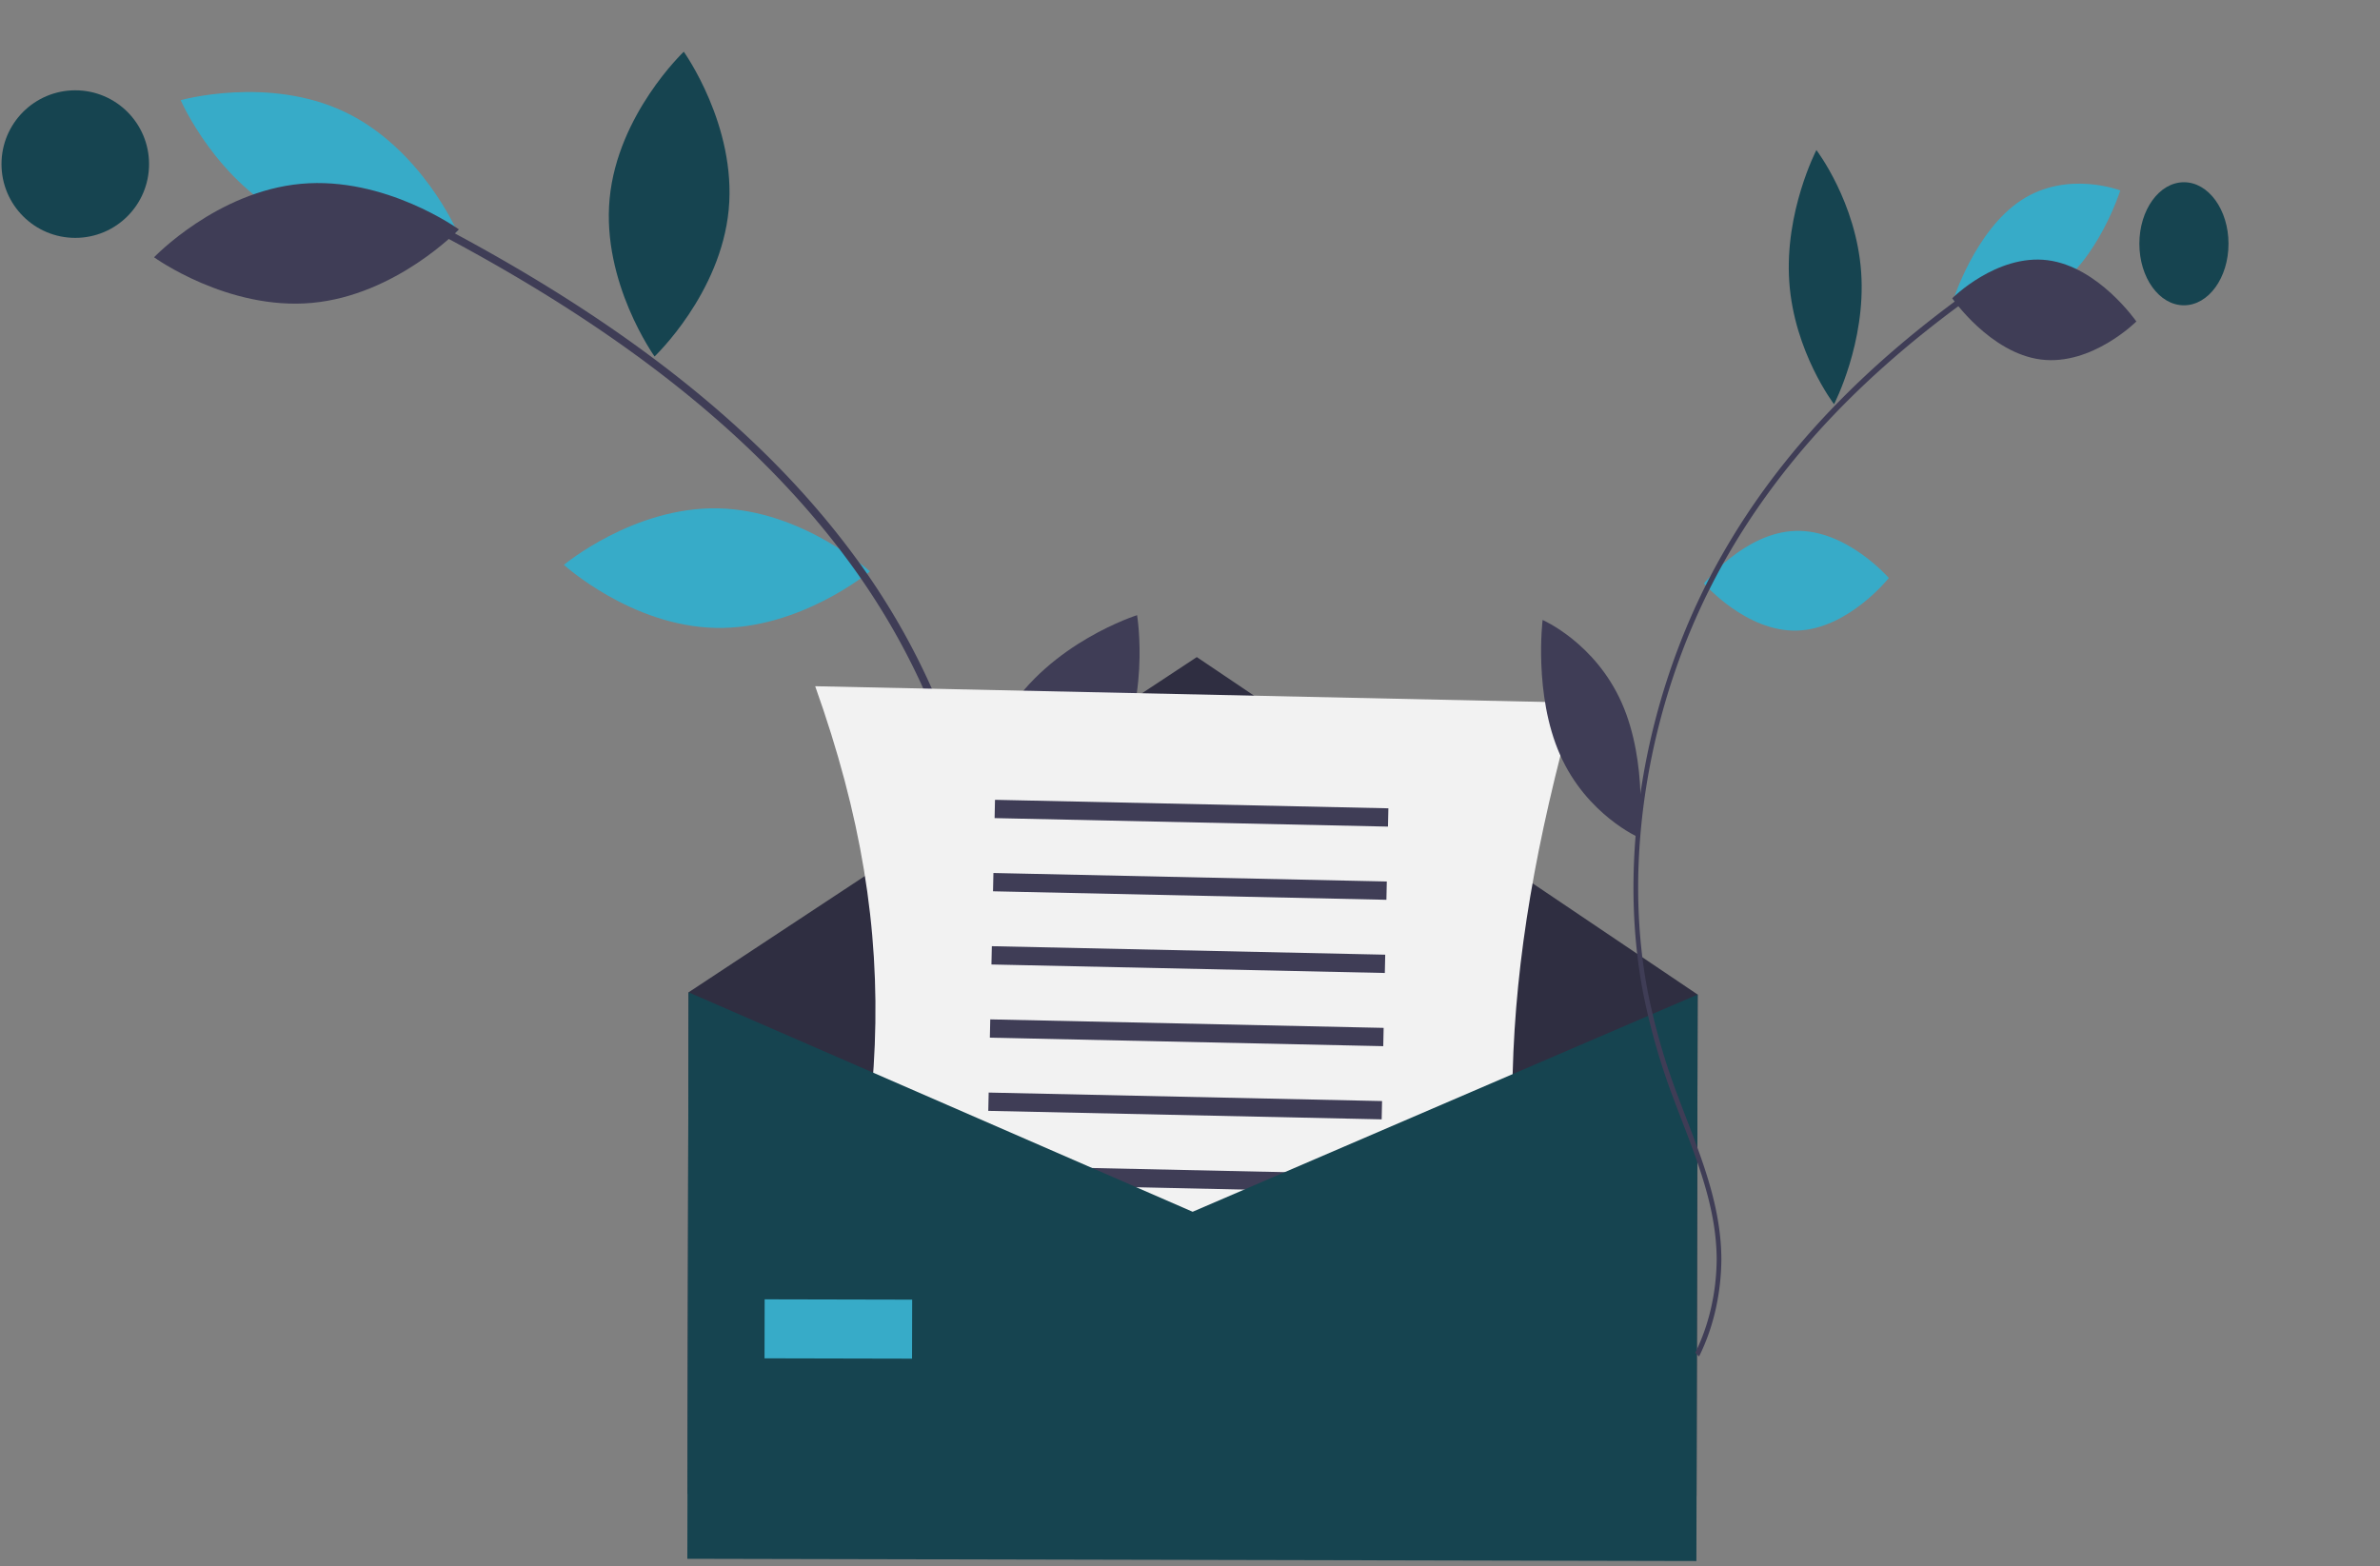 <?xml version="1.0" encoding="UTF-8" standalone="no"?>
<svg
   xmlns:dc="http://purl.org/dc/elements/1.1/"
   xmlns:cc="http://creativecommons.org/ns#"
   xmlns:rdf="http://www.w3.org/1999/02/22-rdf-syntax-ns#"
   xmlns:svg="http://www.w3.org/2000/svg"
   xmlns="http://www.w3.org/2000/svg"
   xmlns:sodipodi="http://sodipodi.sourceforge.net/DTD/sodipodi-0.dtd"
   xmlns:inkscape="http://www.inkscape.org/namespaces/inkscape"
   id="e0b35d3b-637f-4cd2-a9fd-b6e76c92ec56"
   data-name="Layer 1"
   width="476"
   height="313.288"
   viewBox="0 0 476 313.288"
   version="1.1"
   sodipodi:docname="undraw_delivery_address_03n0.svg"
   inkscape:version="0.92.4 (5da689c313, 2019-01-14)">
  <rect x="0" y="0" width="476" height="313.288" fill="#808080" stroke="none"/>
  <defs
     id="defs95" />
  <sodipodi:namedview
     pagecolor="#ffffff"
     bordercolor="#666666"
     borderopacity="1"
     objecttolerance="10"
     gridtolerance="10"
     guidetolerance="10"
     inkscape:pageopacity="0"
     inkscape:pageshadow="2"
     inkscape:window-width="713"
     inkscape:window-height="480"
     id="namedview93"
     showgrid="false"
     inkscape:zoom="0.47092903"
     inkscape:cx="-82.25958"
     inkscape:cy="-10.113436"
     inkscape:window-x="0"
     inkscape:window-y="32"
     inkscape:window-maximized="0"
     inkscape:current-layer="e0b35d3b-637f-4cd2-a9fd-b6e76c92ec56"
     fit-margin-top="0.3"
     fit-margin-bottom="0.3"
     fit-margin-left="0.3"
     fit-margin-right="0.3" />
  <title
     id="title2">delivery_address</title>
  <g
     id="g123"
     transform="translate(0.3,-297.948)">
    <path
       id="path42"
       transform="translate(-143.54,-109.886)"
       d="m 286.88,509.508 c 16.904,0.363 30.35,12.612 30.35,12.612 0,0 -13.96,11.662 -30.863,11.299 -16.904,-0.363 -30.35,-12.612 -30.35,-12.612 0,0 13.96,-11.662 30.863,-11.299 z"
       inkscape:connector-curvature="0"
       style="fill:#37abc8;fill-opacity:1" />
    <path
       id="path44"
       transform="translate(-143.54,-109.886)"
       d="m 201.897,451.807 c 15.272,7.255 32.783,2.335 32.783,2.335 0,0 -7.249,-16.683 -22.52,-23.938 -15.272,-7.255 -32.783,-2.335 -32.783,-2.335 0,0 7.249,16.683 22.52,23.938 z"
       inkscape:connector-curvature="0"
       style="fill:#37abc8;fill-opacity:1" />
    <path
       id="path46"
       transform="translate(-143.54,-109.886)"
       d="m 203.45,444.597 c 16.837,-1.539 31.575,9.123 31.575,9.123 0,0 -12.561,13.156 -29.398,14.695 -16.837,1.539 -31.575,-9.123 -31.575,-9.123 0,0 12.561,-13.156 29.398,-14.695 z"
       inkscape:connector-curvature="0"
       style="fill:#3f3d56" />
    <path
       id="path48"
       transform="translate(-143.54,-109.886)"
       d="m 265.17,447.512 c -1.614,16.83 8.982,31.615 8.982,31.615 0,0 13.212,-12.502 14.826,-29.332 1.614,-16.83 -8.982,-31.615 -8.982,-31.615 0,0 -13.212,12.502 -14.826,29.333 z"
       inkscape:connector-curvature="0"
       style="fill:#164450;fill-opacity:1" />
    <path
       id="path50"
       transform="translate(-143.54,-109.886)"
       d="m 344.466,550.732 c -8.831,14.418 -5.793,32.352 -5.793,32.352 0,0 17.357,-5.442 26.188,-19.859 8.831,-14.418 5.793,-32.352 5.793,-32.352 0,0 -17.357,5.442 -26.188,19.859 z"
       inkscape:connector-curvature="0"
       style="fill:#3f3d56" />
    <path
       id="path52"
       transform="translate(-143.54,-109.886)"
       d="m 318.845,707.49 1.287,-0.87 a 40.321,40.321 0 0 1 -7.116,-22.361 c 0.036,-11.694 5.78,-22.51 11.335,-32.97 1.031,-1.942 2.059,-3.877 3.047,-5.811 a 126.848,126.848 0 0 0 9.866,-24.768 c 8.616,-32.02 0.133,-69.797 -22.692,-101.055 -18.107,-24.796 -45.099,-46.479 -82.518,-66.288 l -0.727,1.373 c 37.206,19.696 64.025,41.23 81.99,65.832 22.551,30.881 30.942,68.165 22.446,99.735 a 125.341,125.341 0 0 1 -9.749,24.465 c -0.986,1.927 -2.009,3.855 -3.037,5.789 -5.643,10.627 -11.479,21.615 -11.516,33.694 a 41.888,41.888 0 0 0 7.382,23.235 z"
       inkscape:connector-curvature="0"
       style="fill:#3f3d56" />
    <circle
       id="circle54"
       r="14.756"
       cy="330.767"
       cx="14.756"
       style="fill:#164450;fill-opacity:1" />
  </g>
  <polygon
     style="fill:#2f2e41"
     points="851.954,323.514 818.044,417.926 628.109,349.709 662.018,255.296 780.281,226.293 "
     id="polygon56"
     transform="rotate(-19.63,235.626,1742.213)" />
  <path
     style="fill:#f2f2f2"
     inkscape:connector-curvature="0"
     d="m 311.35,289.327 -151.867,-3.278 c 18.125,-58.867 21.949,-97.195 3.555,-148.801 l 151.867,3.278 c -15.323,55.197 -16.482,92.995 -3.555,148.801 z"
     id="path58" />
  <rect
     style="fill:#3f3d56"
     x="202.406"
     y="155.634"
     width="78.696"
     height="3.66"
     transform="rotate(1.237)"
     id="rect60" />
  <rect
     style="fill:#3f3d56"
     x="202.406"
     y="170.275"
     width="78.696"
     height="3.66"
     transform="rotate(1.237)"
     id="rect62" />
  <rect
     style="fill:#3f3d56"
     x="202.406"
     y="184.917"
     width="78.696"
     height="3.66"
     transform="rotate(1.237)"
     id="rect64" />
  <rect
     style="fill:#3f3d56"
     x="202.406"
     y="199.558"
     width="78.696"
     height="3.66"
     transform="rotate(1.237)"
     id="rect66" />
  <rect
     style="fill:#3f3d56"
     x="202.406"
     y="214.199"
     width="78.696"
     height="3.66"
     transform="rotate(1.237)"
     id="rect68" />
  <rect
     style="fill:#3f3d56"
     x="202.406"
     y="228.84"
     width="78.696"
     height="3.66"
     transform="rotate(1.237)"
     id="rect70" />
  <rect
     style="fill:#3f3d56"
     x="202.406"
     y="243.481"
     width="78.696"
     height="3.66"
     transform="rotate(1.237)"
     id="rect72" />
  <rect
     style="fill:#3f3d56"
     x="202.406"
     y="258.122"
     width="78.696"
     height="3.66"
     transform="rotate(1.237)"
     id="rect74" />
  <polygon
     style="fill:#164450;fill-opacity:1"
     points="851.954,323.514 813.656,430.144 623.721,361.927 662.018,255.296 742.226,330.502 "
     id="polygon76"
     transform="rotate(-19.63,235.626,1742.213)" />
  <polygon
     style="opacity:0;fill:#6c63ff"
     points="625.001,361.323 717.824,394.662 717.148,396.545 622.442,362.53 645.518,298.277 647.401,298.953 "
     id="polygon78"
     transform="rotate(-19.63,235.626,1742.213)" />
  <rect
     style="fill:#37abc8;fill-opacity:1;stroke-width:1"
     x="153.501"
     y="259.534"
     width="29.505"
     height="11.802"
     transform="rotate(0.126)"
     id="rect80" />
  <g
     transform="matrix(-0.604,0,0,0.834,445.7,-227.105)"
     id="g123-3">
    <path
       style="fill:#37abc8;fill-opacity:1"
       inkscape:connector-curvature="0"
       id="path42-6"
       transform="translate(-143.54,-109.886)"
       d="m 286.88,509.508 c 16.904,0.363 30.35,12.612 30.35,12.612 0,0 -13.96,11.662 -30.863,11.299 -16.904,-0.363 -30.35,-12.612 -30.35,-12.612 0,0 13.96,-11.662 30.863,-11.299 z" />
    <path
       style="fill:#37abc8;fill-opacity:1"
       inkscape:connector-curvature="0"
       id="path44-7"
       transform="translate(-143.54,-109.886)"
       d="m 201.897,451.807 c 15.272,7.255 32.783,2.335 32.783,2.335 0,0 -7.249,-16.683 -22.52,-23.938 -15.272,-7.255 -32.783,-2.335 -32.783,-2.335 0,0 7.249,16.683 22.52,23.938 z" />
    <path
       style="fill:#3f3d56"
       inkscape:connector-curvature="0"
       id="path46-5"
       transform="translate(-143.54,-109.886)"
       d="m 203.45,444.597 c 16.837,-1.539 31.575,9.123 31.575,9.123 0,0 -12.561,13.156 -29.398,14.695 -16.837,1.539 -31.575,-9.123 -31.575,-9.123 0,0 12.561,-13.156 29.398,-14.695 z" />
    <path
       style="fill:#164450;fill-opacity:1"
       inkscape:connector-curvature="0"
       id="path48-3"
       transform="translate(-143.54,-109.886)"
       d="m 265.17,447.512 c -1.614,16.83 8.982,31.615 8.982,31.615 0,0 13.212,-12.502 14.826,-29.332 1.614,-16.83 -8.982,-31.615 -8.982,-31.615 0,0 -13.212,12.502 -14.826,29.333 z" />
    <path
       style="fill:#3f3d56"
       inkscape:connector-curvature="0"
       id="path50-5"
       transform="translate(-143.54,-109.886)"
       d="m 344.466,550.732 c -8.831,14.418 -5.793,32.352 -5.793,32.352 0,0 17.357,-5.442 26.188,-19.859 8.831,-14.418 5.793,-32.352 5.793,-32.352 0,0 -17.357,5.442 -26.188,19.859 z" />
    <path
       style="fill:#3f3d56"
       inkscape:connector-curvature="0"
       id="path52-6"
       transform="translate(-143.54,-109.886)"
       d="m 318.845,707.49 1.287,-0.87 a 40.321,40.321 0 0 1 -7.116,-22.361 c 0.036,-11.694 5.78,-22.51 11.335,-32.97 1.031,-1.942 2.059,-3.877 3.047,-5.811 a 126.848,126.848 0 0 0 9.866,-24.768 c 8.616,-32.02 0.133,-69.797 -22.692,-101.055 -18.107,-24.796 -45.099,-46.479 -82.518,-66.288 l -0.727,1.373 c 37.206,19.696 64.025,41.23 81.99,65.832 22.551,30.881 30.942,68.165 22.446,99.735 a 125.341,125.341 0 0 1 -9.749,24.465 c -0.986,1.927 -2.009,3.855 -3.037,5.789 -5.643,10.627 -11.479,21.615 -11.516,33.694 a 41.888,41.888 0 0 0 7.382,23.235 z" />
    <circle
       style="fill:#164450;fill-opacity:1"
       id="circle54-2"
       r="14.756"
       cy="330.767"
       cx="14.756" />
  </g>
</svg>
